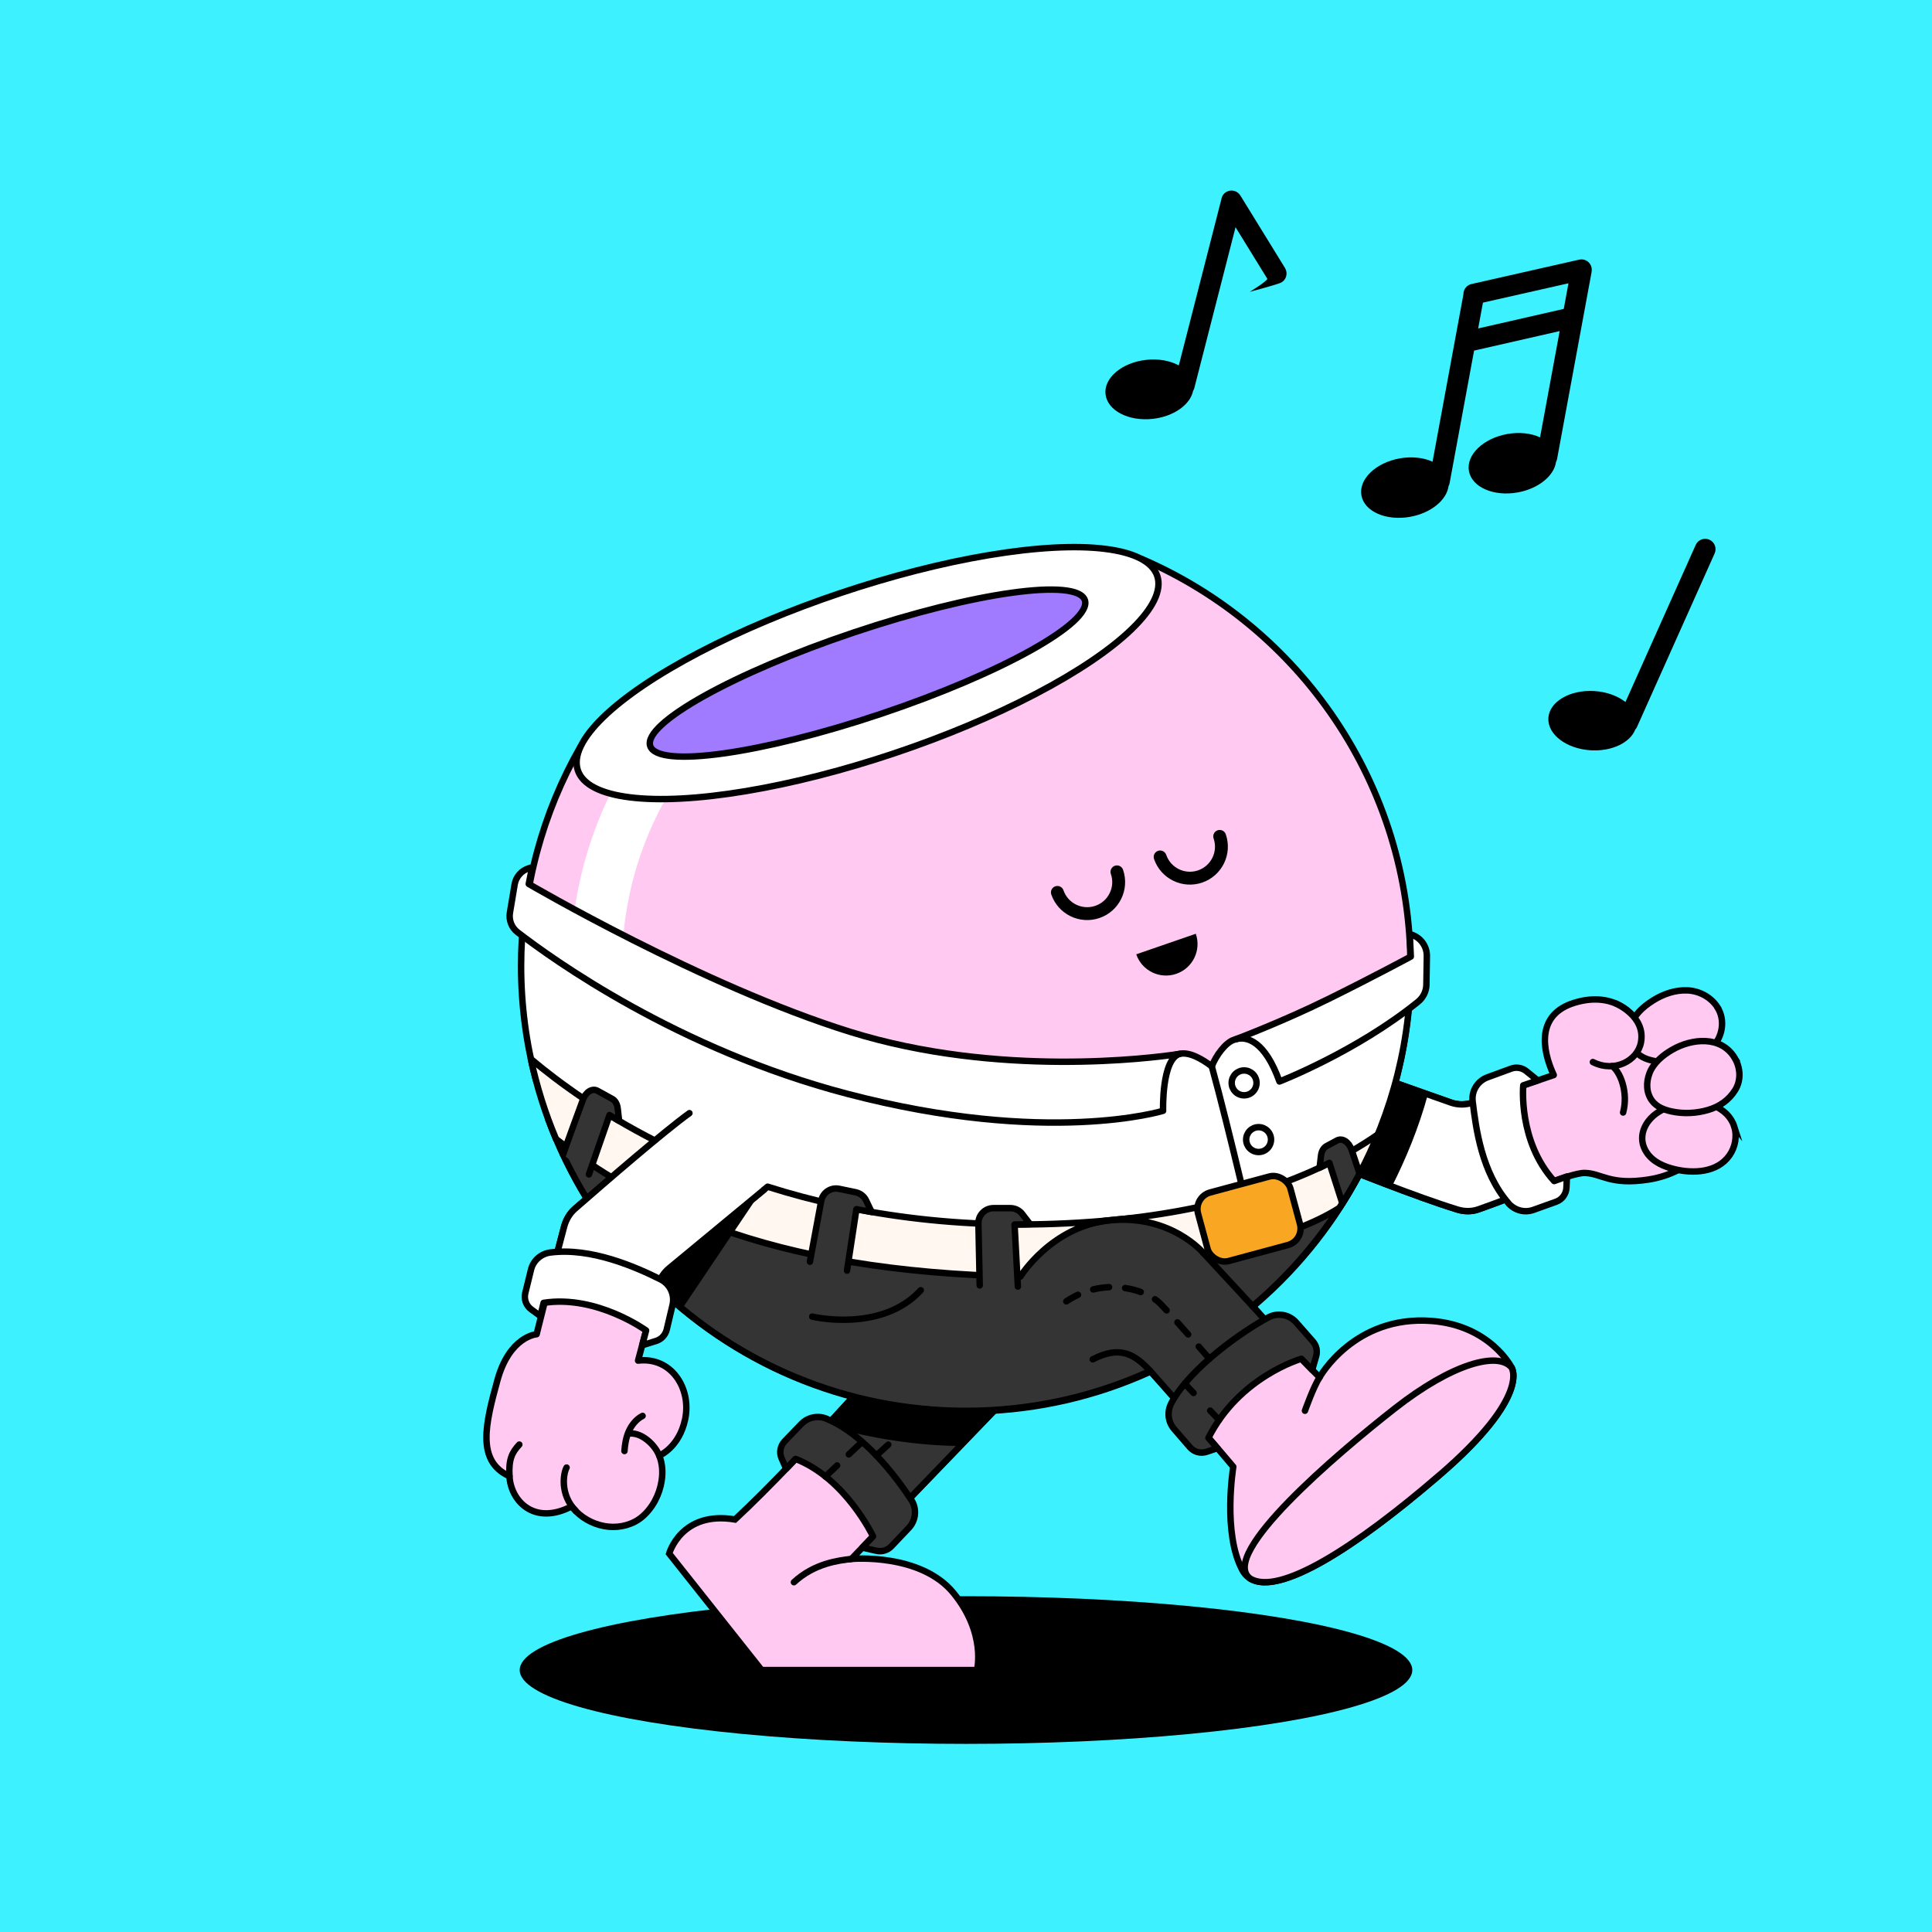 <?xml version="1.0" encoding="UTF-8"?>
<svg xmlns="http://www.w3.org/2000/svg" viewBox="0 0 600 600">
<rect x="0" y="0" width="600" height="600" fill="#808080" stroke="none"/>
<svg id="uuid-b5df70f2-f26b-4cc4-9992-c02ca3e1ffe7" data-name="BACKGROUND" xmlns="http://www.w3.org/2000/svg" viewBox="0 0 600 600"><defs><style>
      .uuid-b49e1da8-89ab-4517-8063-4eac3fbcc068 {
        fill: #3ef1ff;
      }
    </style></defs><rect class="uuid-b49e1da8-89ab-4517-8063-4eac3fbcc068" x="-1" y="-1" width="602" height="602"/></svg>
<svg id="uuid-dbde9422-7524-4caa-9aef-973de947a85a" data-name="BACKGROUND" xmlns="http://www.w3.org/2000/svg" viewBox="0 0 600 600"><defs><style>
      .uuid-00b29d56-32db-44bc-b865-b505689ce7f2, .uuid-bc0c1d1d-f35d-4801-ab0a-7ed1f6579806 {
        fill: #fff;
      }

      .uuid-721045bb-6a0a-43b1-bbbb-700680bef5ac, .uuid-8bce232e-cf9f-4930-aa41-bc826f060c10, .uuid-bc0c1d1d-f35d-4801-ab0a-7ed1f6579806, .uuid-7a18d1de-3b5c-43f4-b300-729f0a8ada13, .uuid-9a9b3e9a-3b64-462c-a5b9-1ed4fe14cc54, .uuid-49737ab1-df19-44de-9973-63511c143097, .uuid-f441cade-332c-4c12-ac30-b324c1b26b62 {
        stroke: #000;
        stroke-width: 2px;
      }

      .uuid-721045bb-6a0a-43b1-bbbb-700680bef5ac, .uuid-8bce232e-cf9f-4930-aa41-bc826f060c10, .uuid-bc0c1d1d-f35d-4801-ab0a-7ed1f6579806, .uuid-49737ab1-df19-44de-9973-63511c143097 {
        stroke-miterlimit: 10;
      }

      .uuid-721045bb-6a0a-43b1-bbbb-700680bef5ac, .uuid-8bce232e-cf9f-4930-aa41-bc826f060c10, .uuid-7a18d1de-3b5c-43f4-b300-729f0a8ada13, .uuid-f441cade-332c-4c12-ac30-b324c1b26b62 {
        fill: #ffc9f1;
      }

      .uuid-8bce232e-cf9f-4930-aa41-bc826f060c10, .uuid-bc0c1d1d-f35d-4801-ab0a-7ed1f6579806, .uuid-7a18d1de-3b5c-43f4-b300-729f0a8ada13, .uuid-9a9b3e9a-3b64-462c-a5b9-1ed4fe14cc54, .uuid-49737ab1-df19-44de-9973-63511c143097 {
        stroke-linecap: round;
      }

      .uuid-7a18d1de-3b5c-43f4-b300-729f0a8ada13, .uuid-9a9b3e9a-3b64-462c-a5b9-1ed4fe14cc54, .uuid-f441cade-332c-4c12-ac30-b324c1b26b62 {
        stroke-linejoin: round;
      }

      .uuid-9a9b3e9a-3b64-462c-a5b9-1ed4fe14cc54 {
        fill: none;
      }

      .uuid-49737ab1-df19-44de-9973-63511c143097 {
        fill: #a07bff;
      }
    </style></defs><path class="uuid-7a18d1de-3b5c-43f4-b300-729f0a8ada13" d="m409.81,359.6c9.2,3.77,29.89,12.05,42.79,16.03,2.11.65,4.41.69,6.5-.04,11.79-4.08,28.47-11.39,33.03-11.32,5.25.08,7.8,3.93,19.88,2.04,13.36-2.1,22.43-11.99,20.93-23.3-4.21-43.28-25.18-26.79-25.18-26.79,0,0-5.84-8.75-18.76-4.82-11.83,3.6-10.2,14.44-6.47,22.47l-25.29,8.58c-2.14.72-4.45.71-6.59-.02l-35.7-12.61"/><path class="uuid-8bce232e-cf9f-4930-aa41-bc826f060c10" d="m533.36,312.82c2.5,3.94,1.62,9.14-1.57,12.4-2.47,2.53-5.88,3.88-9.32,4.4-2.8.43-5.7.42-8.49-.08-2.14-.39-4.29-1.1-5.79-2.75-1.66-1.83-2.27-4.46-1.98-6.87.51-4.17,3.84-7.14,7.22-9.26,3.17-1.98,6.86-3.26,10.64-3.09,3.8.18,7.36,2.19,9.3,5.24Z"/><path class="uuid-8bce232e-cf9f-4930-aa41-bc826f060c10" d="m538.57,349.84c.97,3.03.32,6.43-1.5,9.01-3.77,5.33-11.17,5.65-16.96,4.27-3.31-.79-6.69-2.21-8.67-5.13-3.13-4.61-.82-9.79,3.48-12.56,2.58-1.66,5.61-2.67,8.63-3.14,5.73-.89,13.1,1.51,15.03,7.56Z"/><path class="uuid-8bce232e-cf9f-4930-aa41-bc826f060c10" d="m538.71,328.53c1.8,2.99,2.06,6.89.22,9.9-1.95,3.2-4.94,5.25-8.49,6.28-3.66,1.07-7.64,1.27-11.4.44-2.25-.5-4.53-1.38-5.96-3.28-1.86-2.47-1.89-5.68-.85-8.49,1.2-3.24,4.17-5.69,7.09-7.37,6.15-3.56,15.21-4.43,19.39,2.52Z"/><path class="uuid-8bce232e-cf9f-4930-aa41-bc826f060c10" d="m501.85,311.68s9.27,3.84,7.77,12.02c-1.04,5.68-8.17,9.55-14.94,6.13"/><path class="uuid-9a9b3e9a-3b64-462c-a5b9-1ed4fe14cc54" d="m500.67,331.08c2.41,1.63,5.11,8.04,3.4,14.42"/><path d="m443.44,339.88c-2.88,10.58-6.94,20.23-11.17,28.59-10.17-3.78-21.16-9.53-27-11.93l11.83-26.02,26.35,9.36Z"/><ellipse cx="300" cy="518.65" rx="138.6" ry="22.93"/><path class="uuid-721045bb-6a0a-43b1-bbbb-700680bef5ac" d="m319.36,427.14c-1.16,1.05-54.95,57-54.95,57,0,0,21.51-1.95,31.74,10.62,10.23,12.57,7.26,23.89,7.26,23.89h-66.9s-28.69-36.17-28.69-36.17c0,0,3.74-13.4,20.44-10.59,20.9-19.38,55.52-59.13,55.52-59.13l35.59,14.38Z"/><path d="m283.78,412.76l31.28,12.64-3.24,9.5c-2.93,3.03-9.76,10.12-13.64,14.14-11.92,0-27.98-2.13-41.33-6.37,13.95-15.1,26.93-29.92,26.93-29.92Z"/><path class="uuid-721045bb-6a0a-43b1-bbbb-700680bef5ac" d="m354.45,173.54l-.11.27-174.2,58.29c-11.49,20.13-18.05,43.43-18.05,68.27,0,76.2,61.77,137.98,137.97,137.98s137.98-61.77,137.98-137.98c0-56.89-34.43-105.72-83.58-126.83Z"/><path class="uuid-9a9b3e9a-3b64-462c-a5b9-1ed4fe14cc54" d="m264.41,484.14c-4.06.49-11.49,1.36-17.85,7.23"/><path class="uuid-00b29d56-32db-44bc-b865-b505689ce7f2" d="m185.17,308.14c-4.41,0-7.98-3.57-7.98-7.98,0-67.74,55.11-122.86,122.86-122.86,4.41,0,7.98,3.57,7.98,7.98s-3.57,7.98-7.98,7.98c-58.94,0-106.9,47.95-106.9,106.9,0,4.41-3.57,7.98-7.98,7.98Z"/><path d="m203.75,397.46l34.2-27.46-24.86,36.3c-6.73-5.1-3.66-2.61-9.34-8.83Z"/><path class="uuid-f441cade-332c-4c12-ac30-b324c1b26b62" d="m323.72,387.31c19.14-13.4,39.15-11.3,55.52,7.36,19.6,22.35,30.57,33.06,30.57,33.06,0,0,10.74-19.34,34.77-17.5,18.26,1.4,24.84,14.43,24.84,14.43,0,0,6.21,8.82-22.45,33.5-28.66,24.68-54.93,40.92-61.14,29.46-6.21-11.46-2.82-32.1-2.82-32.1,0,0-22.02-26.09-27.94-32.01-6.79-6.79-15.71-1.36-15.71-1.36"/><path class="uuid-721045bb-6a0a-43b1-bbbb-700680bef5ac" d="m446.97,458.17c-25.89,22.29-49.82,37.69-58.79,32.02-9.77-7.44,26.84-38.54,44.88-52.7,18.04-14.16,32.17-17.82,36.36-12.81,0,0,6.21,8.82-22.45,33.5Z"/><path class="uuid-9a9b3e9a-3b64-462c-a5b9-1ed4fe14cc54" d="m409.81,427.74c-1.89,2.86-4.55,10.38-4.55,10.38"/><ellipse class="uuid-bc0c1d1d-f35d-4801-ab0a-7ed1f6579806" cx="269.41" cy="209.07" rx="94.9" ry="26.25" transform="translate(-52.5 96.54) rotate(-18.55)"/><ellipse class="uuid-49737ab1-df19-44de-9973-63511c143097" cx="269.41" cy="209.07" rx="71.19" ry="13.32" transform="translate(-52.5 96.54) rotate(-18.55)"/><g><path class="uuid-7a18d1de-3b5c-43f4-b300-729f0a8ada13" d="m214.11,345.7c-8.05,5.83-25.34,20.79-35.52,29.67-1.67,1.45-2.82,3.41-3.39,5.55-3.14,11.67-8.55,33.44-8.55,33.44,0,0-8.42.58-12.19,14.35-3.64,13.3-6.64,25.06,3.77,29.75.35,7.47,7.51,15.45,19.2,9.41.14-.06,1.32,1.32,1.44,1.45,2.64,2.7,6.36,4.45,10.13,4.81,3.65.36,7.61-.67,10.43-3.08,3.29-2.81,5.4-6.94,6.05-11.2.4-2.61.26-5.31-.75-7.78,0,0,6.2-2.51,8.05-11.34,1.99-9.49-4.22-19.42-14.62-18.18l6.17-23.11c.51-2.2,1.74-4.16,3.49-5.59l29.38-24.3"/><path class="uuid-9a9b3e9a-3b64-462c-a5b9-1ed4fe14cc54" d="m204.73,452.06c-1.37-3.47-5.39-7.08-9-6.88"/><path class="uuid-9a9b3e9a-3b64-462c-a5b9-1ed4fe14cc54" d="m178.86,469.3c-5.16-5.27-3.82-11.97-2.9-13.54"/><path class="uuid-9a9b3e9a-3b64-462c-a5b9-1ed4fe14cc54" d="m158.22,458.45c-.27-5.22.73-7.32,3.06-9.83"/><path class="uuid-9a9b3e9a-3b64-462c-a5b9-1ed4fe14cc54" d="m193.93,450.63c.14-2.07.48-4.16,1.32-6.06.85-1.95,2.36-3.88,4.31-4.85"/></g></svg>
<svg id="uuid-783ed389-68eb-43cd-8772-5f49b9e71529" data-name="BODY" xmlns="http://www.w3.org/2000/svg" viewBox="0 0 600 600"><defs><style>
      .uuid-f7dbff45-408d-444d-ade6-4633d32cb1f2 {
        fill: none;
        stroke: #000;
        stroke-linecap: round;
        stroke-linejoin: round;
        stroke-width: 4px;
      }
    </style></defs><g id="uuid-4bc92f06-c84b-4f7f-af09-c2014f1ce8f9" data-name="mouth"><path d="m371.37,289.99c1.76,5.11-.95,10.68-6.06,12.44s-10.68-.95-12.44-6.06l18.49-6.38Z"/></g><g id="uuid-285df2d9-fba6-4a75-9123-94e1b459206d" data-name="eye L"><path class="uuid-f7dbff45-408d-444d-ade6-4633d32cb1f2" d="m346.88,270.76c1.76,5.11-.95,10.68-6.06,12.44s-10.68-.95-12.44-6.06"/></g><g id="uuid-a97f4a4e-8c90-4af2-892b-9ce222650c5a" data-name="eye R"><path class="uuid-f7dbff45-408d-444d-ade6-4633d32cb1f2" d="m378.79,259.75c1.76,5.11-.95,10.68-6.06,12.44-5.11,1.76-10.68-.95-12.44-6.06"/></g></svg>
<svg id="uuid-70f0d29f-f405-42dc-a6bb-4544aa100c37" data-name="BODY" xmlns="http://www.w3.org/2000/svg" viewBox="0 0 600 600"><defs><style>
      .uuid-6489de3e-494f-4122-88a1-f5ba77ab3810 {
        fill: #353434;
      }

      .uuid-6489de3e-494f-4122-88a1-f5ba77ab3810, .uuid-e4c379bf-7f75-4d67-b103-6a847d0bd3a0, .uuid-91a62cc3-fbc7-40d9-83eb-dda2d4a80b74, .uuid-972b44f8-7928-4282-90a9-33bf7ef45a6e {
        stroke-width: 2px;
      }

      .uuid-6489de3e-494f-4122-88a1-f5ba77ab3810, .uuid-e4c379bf-7f75-4d67-b103-6a847d0bd3a0, .uuid-91a62cc3-fbc7-40d9-83eb-dda2d4a80b74, .uuid-972b44f8-7928-4282-90a9-33bf7ef45a6e, .uuid-a85c0ee1-bb32-4b53-8b62-3fa4e7ae6fea {
        stroke: #000;
        stroke-linecap: round;
        stroke-linejoin: round;
      }

      .uuid-e4c379bf-7f75-4d67-b103-6a847d0bd3a0 {
        fill: #fff7f0;
      }

      .uuid-91a62cc3-fbc7-40d9-83eb-dda2d4a80b74 {
        fill: #fff;
      }

      .uuid-972b44f8-7928-4282-90a9-33bf7ef45a6e {
        fill: none;
      }

      .uuid-a85c0ee1-bb32-4b53-8b62-3fa4e7ae6fea {
        fill: #f9a723;
        stroke-width: 2px;
      }
    </style></defs><g id="uuid-ae67763d-2927-410b-8120-b78ccec6a88a" data-name="uuid-5ea017f5-6ab7-4b49-9ece-9b1cac5ff624"><g><g><path class="uuid-91a62cc3-fbc7-40d9-83eb-dda2d4a80b74" d="m468.51,338.63l-11.27,3.82c-2.14.72-4.46.71-6.59-.02l-35.7-12.61-5.14,29.78c9.2,3.77,29.89,12.05,42.79,16.03,2.11.65,4.41.69,6.5-.04,5.76-2,12.7-4.76,18.81-7.06-2.7-8.62-6.59-20.95-9.41-29.91h0Z"/><path d="m443.44,339.88c-2.88,10.58-6.94,20.23-11.17,28.59-10.17-3.78-21.16-9.53-27-11.93l11.83-26.02,26.35,9.36Z"/><path class="uuid-91a62cc3-fbc7-40d9-83eb-dda2d4a80b74" d="m468.45,373.64c-8.32-9.6-10.07-23.09-11.1-31.57-.4-3.26,1.5-6.35,4.59-7.49l7.36-2.7c1.61-.59,3.4-.29,4.73.79l3.54,2.87-4.51,1.53s-1.65,17.39,9.6,29.72l3.97-1.43-.16,3.5c-.09,1.97-1.36,3.69-3.22,4.36l-7.03,2.52c-2.77.99-5.85.15-7.78-2.08h0Z"/></g><g><path class="uuid-91a62cc3-fbc7-40d9-83eb-dda2d4a80b74" d="m319.36,402.14c54.04-5.61,84.58-20.5,97.52-28.47,12.37-19.58,19.96-42.47,21.12-67.06.09-2.29.16-5.1.16-7.45-10.26,6.42-30.03,16.38-54.87,23.74-2.63.78-5.7,4.93-6.96,8.27-2.98-2.28-6.94-4.56-9.95-3.89-19.73,4.37-41.69,6.61-64.09,4.3-57.11-5.89-121.07-45.52-138.48-55.02-.46,2.74-.69,4.67-1.01,7.1-.63,5.36-.97,10.81-.97,16.33,0,12.21,1.6,24.05,4.58,35.32,27.47,27.32,85.27,73.84,152.95,66.82h0Z"/><path class="uuid-91a62cc3-fbc7-40d9-83eb-dda2d4a80b74" d="m383.77,322.76c3.49-1.07,9.13.64,13.58,13.11,0,0,23.96-9.3,43.04-24.77,1.6-1.3,2.55-3.22,2.59-5.28l.14-8.89c.05-3.02-1.88-5.72-4.75-6.66l-.55-.18.32,6.98s-11.4,6.17-25.45,13.11c-14.33,7.08-28.92,12.57-28.92,12.57h0Z"/><path class="uuid-91a62cc3-fbc7-40d9-83eb-dda2d4a80b74" d="m366.38,327.28c-5.67,1.61-5.17,17.69-5.17,17.69,0,0-35.73,11.05-98.02-5.26-52.72-13.8-91.72-41.9-102.47-50.21-1.84-1.42-2.74-3.74-2.36-6.04l1.47-8.8c.4-2.36,2.09-4.3,4.39-5l1.02-.31-1.03,5.17s53.94,31.63,99.78,45.92c45.84,14.29,93.6,8.21,102.38,6.85h0Z"/><g><path class="uuid-91a62cc3-fbc7-40d9-83eb-dda2d4a80b74" d="m376.33,331.17c5.31,19.26,13.63,55.33,13.63,55.33"/><circle class="uuid-91a62cc3-fbc7-40d9-83eb-dda2d4a80b74" cx="386.37" cy="336.3" r="3.86"/><circle class="uuid-91a62cc3-fbc7-40d9-83eb-dda2d4a80b74" cx="390.87" cy="353.91" r="3.86"/></g></g><g><g><path class="uuid-6489de3e-494f-4122-88a1-f5ba77ab3810" d="m265.06,433.71l-12.83,13.93,24.11,24.11,32.61-33.86s-9.11-3.01-21.05-4.93c-11.93-1.92-22.84.76-22.84.76h0Z"/><path d="m283.78,412.76l31.28,12.64-3.24,9.5c-2.93,3.03-9.76,10.12-13.64,14.14-11.92,0-27.98-2.13-41.33-6.37,13.95-15.1,26.93-29.92,26.93-29.92h0Z"/><path class="uuid-6489de3e-494f-4122-88a1-f5ba77ab3810" d="m256.75,440.63c11.72,4.9,21.56,18.02,26.25,25.16,1.8,2.74,1.48,6.36-.78,8.74l-5.4,5.69c-1.18,1.24-2.92,1.77-4.59,1.4l-4.44-1,3.34-3.48s-8.51-18.01-24.06-24.06l-2.92,3.05-1.41-3.2c-.8-1.8-.42-3.91.94-5.33l5.18-5.38c2.04-2.12,5.18-2.73,7.89-1.6h0Z"/></g><g><path class="uuid-6489de3e-494f-4122-88a1-f5ba77ab3810" d="m195.72,360.99c-9.29-4.19-17.84-8.74-25.47-13.44,3.18,8.66,7.21,16.91,11.97,24.66l13.5-11.22h0Z"/><path class="uuid-6489de3e-494f-4122-88a1-f5ba77ab3810" d="m418.95,370.3c-24.03,7.71-48.97,5.83-75.98,8.83-39.41,8.01-77.99,4.3-111.27-5.07l-23.9,19.76c-1.62,1.34-2.78,3.14-3.33,5.17l-.18.65c24.83,23.86,58.55,38.52,95.7,38.52,20.42,0,39.8-4.45,57.24-12.4,0,0-.01.03-.01.03l10.9,12.33,27.36-25.36-6.48-7.1s-.02,0-.02,0c11.86-10,22.01-21.95,29.96-35.36h0Z"/></g><g><path class="uuid-e4c379bf-7f75-4d67-b103-6a847d0bd3a0" d="m203.69,354.36c-17.08-8.69-30-18.05-38.83-25.49,1.83,8.61,4.46,16.91,7.81,24.84,5.47,4.27,11.23,8.27,17.37,12l13.65-11.35Z"/><path class="uuid-e4c379bf-7f75-4d67-b103-6a847d0bd3a0" d="m342.98,379.13c-41.76,3.6-76.57-1.71-104.59-10.59l-15.49,12.81c24.69,8.91,54.95,14.31,93.96,15.13,0,0,9.76-15.82,28.03-17.52,18.89-1.76,28.81,10.15,28.81,10.15,0,0,26.43-3.81,42.25-13.99,4.66-7.17,8.68-14.8,11.96-22.81-22.27,15.48-52.65,24.04-84.93,26.82h0Z"/></g><path class="uuid-6489de3e-494f-4122-88a1-f5ba77ab3810" d="m363.75,435.78c5.95-11.23,22.62-22.64,30.16-26.66,2.9-1.55,6.47-.89,8.64,1.58l5.18,5.89c1.13,1.29,1.5,3.07.98,4.7l-1.2,4.15-3.35-3.46s-19.28,5.51-28.87,24.58l2.77,3.19-3.32,1.12c-1.87.63-3.93.07-5.22-1.43l-4.89-5.65c-1.93-2.23-2.25-5.4-.87-8.01h0Z"/><path class="uuid-6489de3e-494f-4122-88a1-f5ba77ab3810" d="m251.53,391.83l3.51-18.9c.48-2.58,2.98-4.26,5.55-3.73l5.12,1.06c1.43.3,2.64,1.24,3.27,2.56l1.72,3.58-4.74-.87-2.91,19.07"/><path class="uuid-6489de3e-494f-4122-88a1-f5ba77ab3810" d="m304.26,399.19l-.41-19.21c-.06-2.62,2.06-4.78,4.68-4.78h5.23c1.46,0,2.84.67,3.72,1.83l2.42,3.15-4.82.11,1.03,19.26"/><path class="uuid-6489de3e-494f-4122-88a1-f5ba77ab3810" d="m416.88,373.71l-4.03-12.57-3.04,1.52.44-3.75c.16-1.38.79-2.47,1.7-2.96l3.26-1.76c1.64-.88,3.68.41,4.53,2.87,0,0,1.79,5.26,2.48,7.39-2.03,4.03-5.35,9.26-5.35,9.26h0Z"/><path class="uuid-6489de3e-494f-4122-88a1-f5ba77ab3810" d="m182.89,364.72l6.4-18.43,2.98,1.81-.44-3.87c-.16-1.38-.79-2.47-1.7-2.96l-4.6-2.53c-1.64-.88-3.68.41-4.53,2.87,0,0-5.46,14.85-6.15,16.97"/><rect class="uuid-a85c0ee1-bb32-4b53-8b62-3fa4e7ae6fea" x="373.04" y="367.45" width="29.72" height="22.05" rx="5.33" ry="5.33" transform="translate(-85.21 114.14) rotate(-15.1)"/><g><path class="uuid-972b44f8-7928-4282-90a9-33bf7ef45a6e" d="m252.23,408.88s21.46,5.16,33.72-8.19"/><g><path d="m378.59,441.98c-.27,0-.53-.11-.73-.31l-2.75-2.91c-.38-.4-.36-1.03.04-1.41.4-.38,1.03-.36,1.41.04l2.75,2.91c.38.4.36,1.03-.04,1.41-.19.18-.44.27-.69.27h0Z"/><path d="m370.68,433.6c-.27,0-.53-.11-.73-.31l-2.75-2.91c-.38-.4-.36-1.03.04-1.41s1.03-.36,1.41.04l2.75,2.91c.38.4.36,1.03-.04,1.41-.19.18-.44.27-.69.27h0Z"/></g><path d="m375.6,422.97c-.28,0-.56-.12-.76-.34,0,0-1.36-1.57-3.3-3.78-.36-.42-.32-1.05.09-1.41.42-.36,1.05-.32,1.41.09,1.94,2.21,3.3,3.78,3.3,3.78.36.42.32,1.05-.1,1.41-.19.16-.42.25-.66.25h0Zm-6.61-7.55c-.28,0-.55-.11-.75-.34-1.1-1.24-2.23-2.52-3.32-3.74-.37-.41-.33-1.04.08-1.41.41-.37,1.04-.33,1.41.08,1.09,1.22,2.23,2.51,3.33,3.75.37.41.33,1.05-.09,1.41-.19.17-.43.25-.66.25h0Zm-6.68-7.47c-.27,0-.54-.11-.74-.32-.76-.83-1.41-1.53-1.91-2.04-.41-.43-.93-.85-1.53-1.27-.45-.31-.57-.94-.25-1.39.31-.45.94-.57,1.39-.25.71.49,1.32,1,1.82,1.52.51.52,1.18,1.24,1.95,2.08.37.41.35,1.04-.06,1.41-.19.18-.43.26-.68.26h0Zm-31.16-2.79c-.32,0-.64-.16-.83-.45-.31-.46-.18-1.08.28-1.39,1.21-.81,2.48-1.52,3.76-2.12.5-.23,1.1-.02,1.33.48.23.5.02,1.1-.48,1.33-1.19.56-2.37,1.22-3.5,1.97-.17.11-.36.17-.55.17h0Zm23.1-2.92c-.11,0-.23-.02-.34-.06-1.48-.54-3.04-.94-4.64-1.18-.55-.08-.92-.59-.84-1.14.08-.55.59-.92,1.14-.84,1.73.26,3.43.69,5.03,1.28.52.19.79.76.6,1.28-.15.41-.53.66-.94.66h0Zm-14.76-.79c-.45,0-.86-.31-.97-.76-.13-.54.2-1.08.73-1.21,1.68-.41,3.41-.66,5.14-.74.55-.02,1.02.4,1.04.96s-.4,1.02-.96,1.04c-1.6.07-3.2.3-4.75.68-.08.02-.16.03-.24.03h0Z"/><path d="m272.16,453c-.27,0-.54-.11-.74-.33-.37-.41-.34-1.04.07-1.41l3.71-3.36c.41-.37,1.04-.34,1.41.07.37.41.34,1.04-.07,1.41l-3.71,3.36c-.19.17-.43.26-.67.26h0Zm7.41-6.71c-.27,0-.54-.11-.74-.33-.37-.41-.34-1.04.07-1.41l3.71-3.36c.41-.37,1.04-.34,1.41.07.37.41.34,1.04-.07,1.41l-3.71,3.36c-.19.17-.43.26-.67.26h0Zm7.41-6.71c-.27,0-.54-.11-.74-.33-.37-.41-.34-1.04.07-1.41l1.02-.93c.41-.37,1.04-.34,1.41.07.37.41.34,1.04-.07,1.41l-1.02.93c-.19.17-.43.26-.67.26h0Z"/><path d="m256.35,459.55c-.26,0-.53-.1-.73-.31-.38-.4-.36-1.03.04-1.41l3.63-3.44c.4-.38,1.03-.36,1.41.04.38.4.36,1.03-.04,1.41l-3.63,3.44c-.19.18-.44.27-.69.27h0Zm7.26-6.88c-.26,0-.53-.1-.73-.31-.38-.4-.36-1.03.04-1.41l3.63-3.44c.4-.38,1.03-.36,1.41.04.38.4.36,1.03-.04,1.41l-3.63,3.44c-.19.18-.44.27-.69.27h0Z"/><path class="uuid-972b44f8-7928-4282-90a9-33bf7ef45a6e" d="m357.23,425.79c-4.86-5.22-9.35-8.05-17.88-3.63"/><line class="uuid-972b44f8-7928-4282-90a9-33bf7ef45a6e" x1="373.7" y1="389.11" x2="389.02" y2="405.66"/></g><path d="m236.76,369.41l-24.81,36.89c-6.13-4.65-8.2-5.86-6.62-10.11-.38-.43,31.43-26.78,31.43-26.78h0Z"/></g><g><path class="uuid-91a62cc3-fbc7-40d9-83eb-dda2d4a80b74" d="m214.11,345.7c-8.05,5.83-25.34,20.79-35.52,29.67-1.67,1.45-2.82,3.41-3.39,5.55-1.27,4.72-2.91,11.08-4.41,16.99l31.84,7.91,1.71-6.39c.51-2.2,1.74-4.16,3.49-5.59l29.38-24.3"/><path class="uuid-91a62cc3-fbc7-40d9-83eb-dda2d4a80b74" d="m170.94,388.98c12.6-1.64,26.56,4.52,34.21,8.35,2.94,1.47,4.47,4.76,3.71,7.96l-1.81,7.63c-.4,1.66-1.64,3-3.27,3.51l-4.34,1.36,1.21-4.6s-15.34-11.14-31.83-8.58l-1,4.1-2.83-2.06c-1.59-1.16-2.33-3.17-1.86-5.09l1.78-7.25c.7-2.86,3.11-4.96,6.03-5.34h0Z"/></g></g></g></svg>
<svg id="uuid-2c12b907-b76f-4699-b403-115b318e8c0a" data-name="BODY" xmlns="http://www.w3.org/2000/svg" viewBox="0 0 600 600"><g id="uuid-fbaff554-f4e8-4966-8dd6-93a04a55e731" data-name="notes"><path id="uuid-c4bab009-7e62-47ea-a24c-6e0e8eb4e622" data-name="note" d="m530.94,167.64c-1.6-.76-3.52-.08-4.29,1.52,0,0-15.87,35.49-21.85,48.86-2.39-1.88-5.81-3.17-9.68-3.41-7.57-.46-13.95,3.29-14.26,8.37-.31,5.08,5.58,9.57,13.15,10.03,6.58.4,12.26-2.39,13.84-6.46.18-.2.35-.42.48-.67l24.14-53.95c.76-1.6.08-3.52-1.52-4.29Z"/><path id="uuid-3ea0a4af-a12f-4b4b-b4be-488363ed619c" data-name="note" d="m399.17,83.39l-13.93-22.62c-.9-1.53-2.87-2.05-4.4-1.16-.87.51-1.4,1.36-1.54,2.29-.84,3.27-9.74,38.06-13.21,51.58-2.67-1.45-6.26-2.15-10.12-1.72-7.54.83-13.2,5.6-12.64,10.66.56,5.06,7.12,8.49,14.65,7.66,6.56-.72,11.68-4.43,12.55-8.71.14-.23.27-.47.35-.75l12.83-50.06c4.07,6.61,9.77,15.86,9.85,15.99.32.55-5.45,4.09-5.45,4.09,0,0,8.87-2.36,9.85-2.93,1.51-.88,2.03-2.8,1.19-4.32Z"/><path id="uuid-c9c4d404-b4a7-4a04-9f34-9ae196a5cd99" data-name="note" d="m494.28,83.17s0-.03,0-.04c-.35-1.74-2.05-2.87-3.79-2.51,0,0-33.19,7.52-33.44,7.57-1.54.31-2.6,1.69-2.57,3.21-.92,5-7.13,38.67-9.59,51.99-2.76-1.27-6.4-1.71-10.21-1.03-7.46,1.34-12.78,6.49-11.88,11.5.9,5.01,7.68,7.98,15.14,6.64,6.49-1.17,11.35-5.21,11.92-9.54.13-.24.24-.49.3-.77l7.63-41.31,26.58-6.06c-2.15,11.64-4.71,25.53-6.09,33-2.76-1.27-6.4-1.71-10.21-1.03-7.46,1.34-12.78,6.49-11.88,11.5.9,5.01,7.68,7.98,15.14,6.64,6.49-1.17,11.36-5.21,11.92-9.54.13-.24.24-.49.3-.77l10.73-58.12c.09-.45.08-.9,0-1.32Zm-35.22,18.82l1.48-8.01,26.56-6c-.39,2.13-.89,4.85-1.46,7.95-4.21.96-19.81,4.53-26.58,6.07Z"/></g></svg>
</svg>